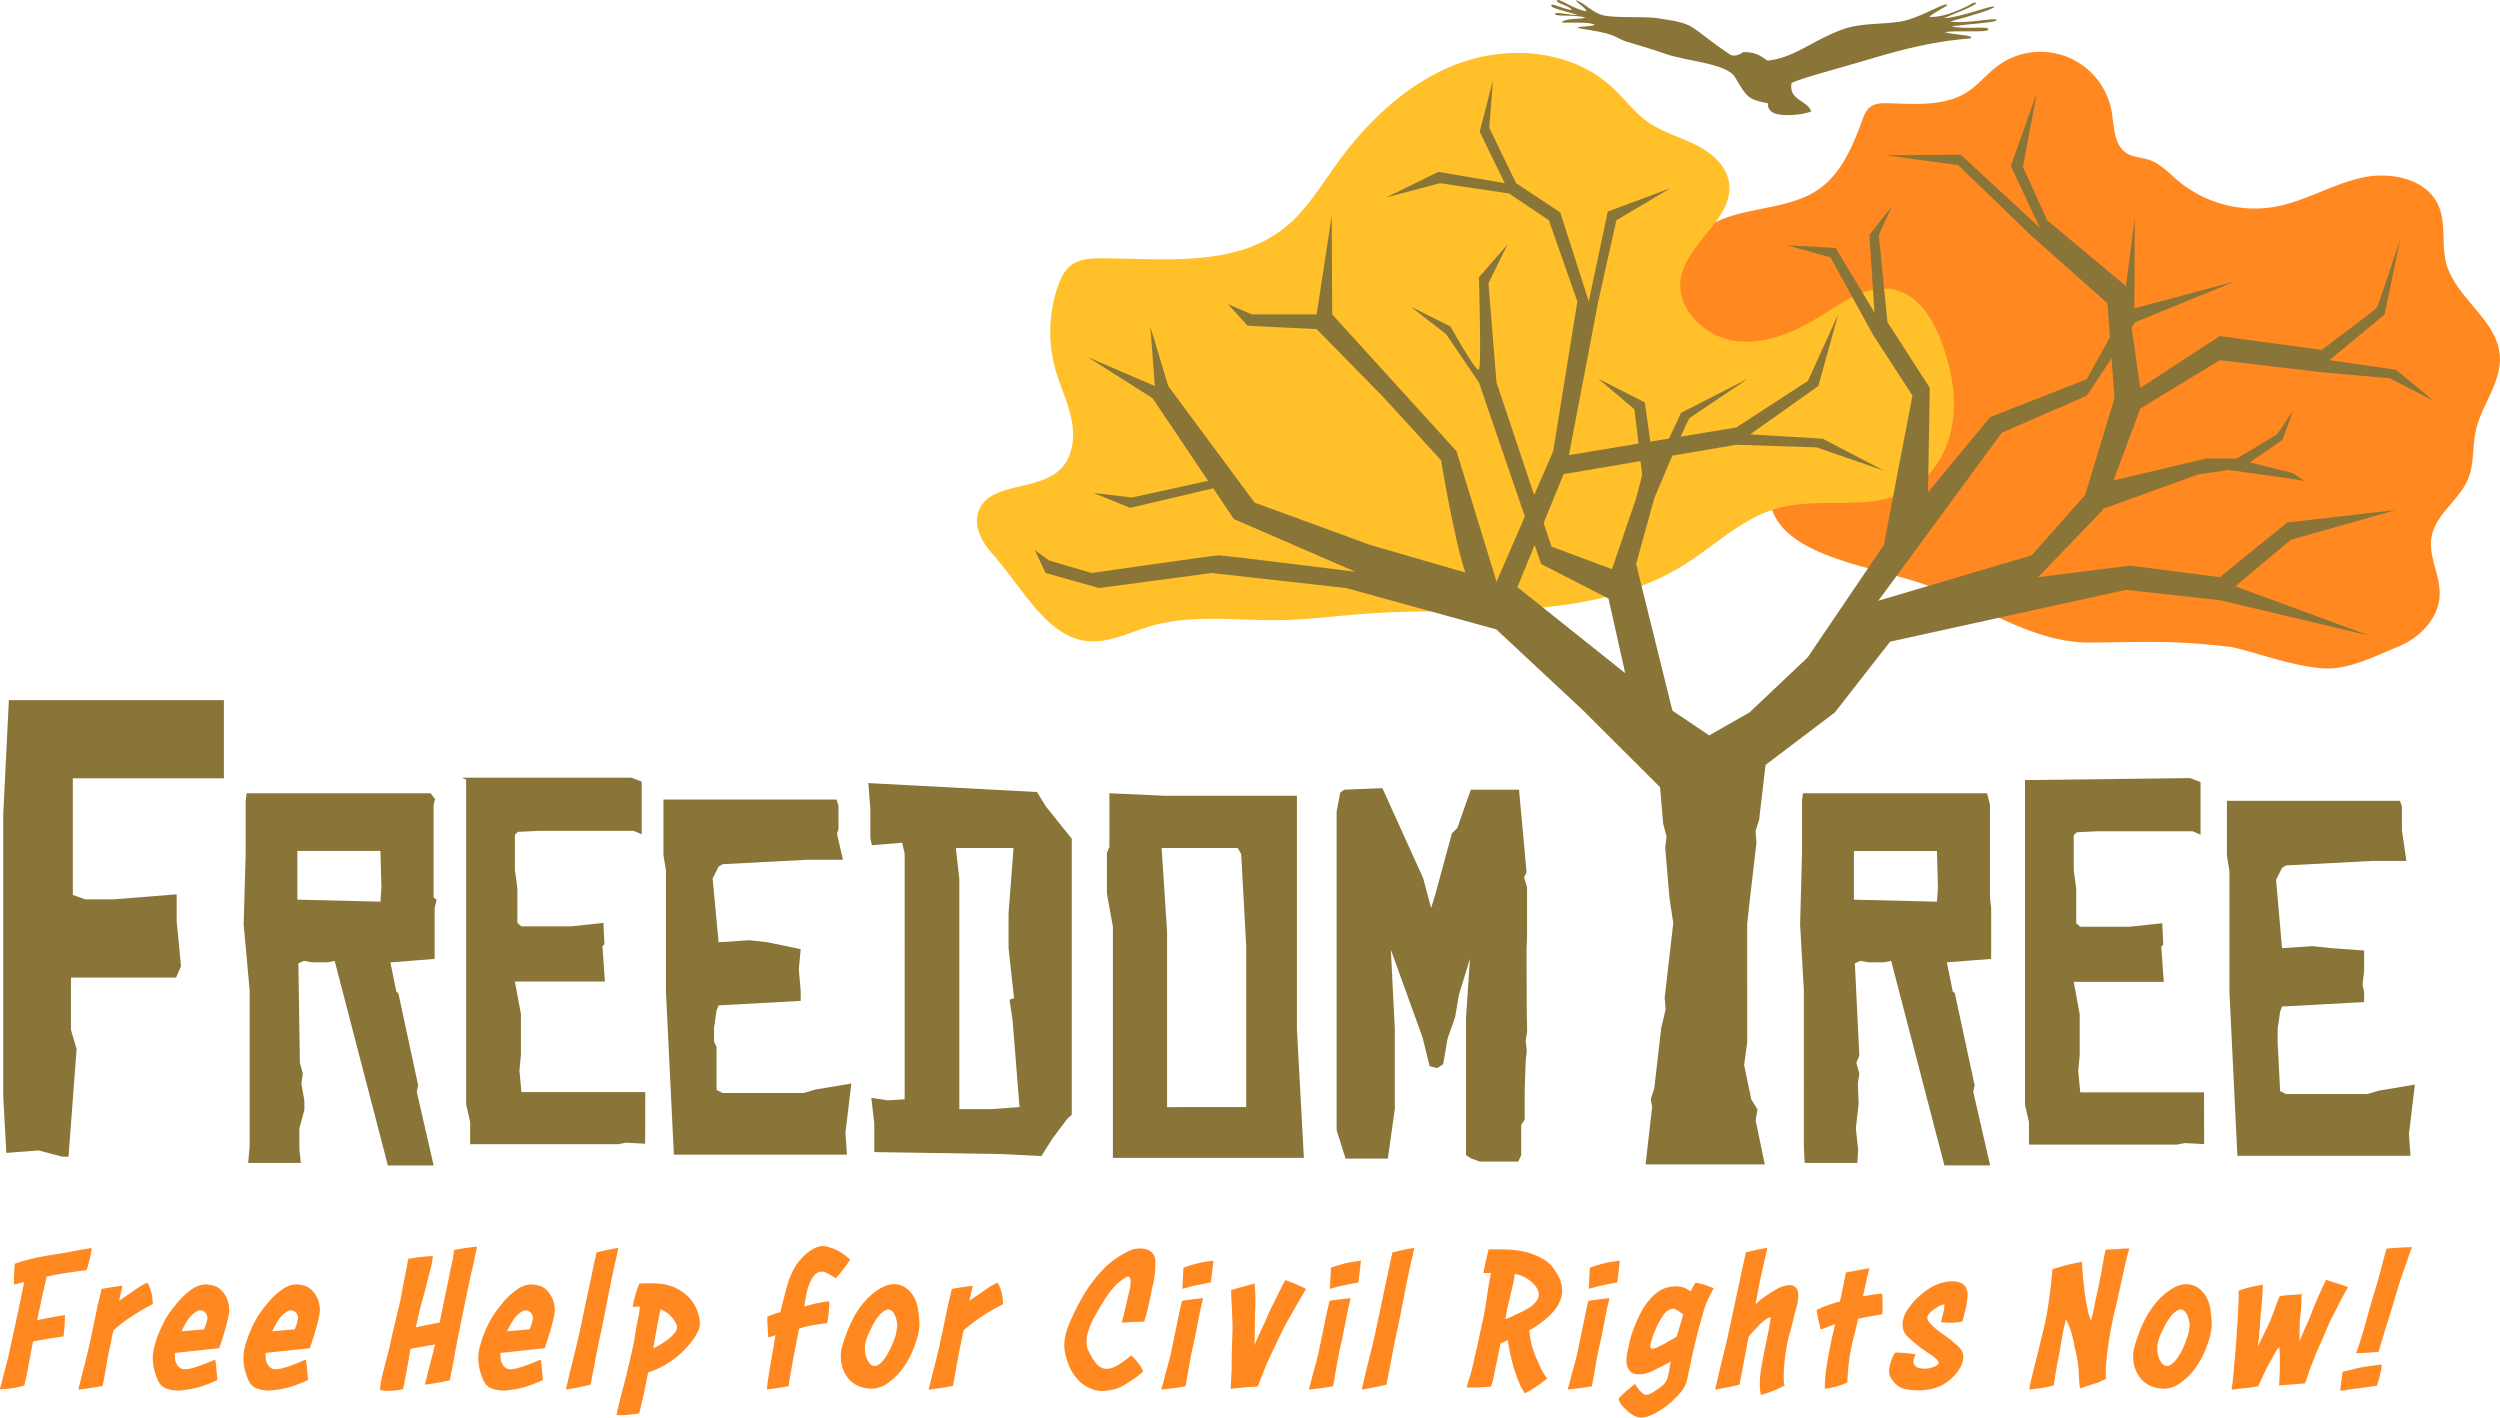 <svg xmlns="http://www.w3.org/2000/svg" viewBox="0 0 1328.96 753.58"><defs><style>.cls-1,.cls-3{fill:#ff8821;}.cls-2,.cls-5{fill:#8a7538;}.cls-2,.cls-3,.cls-4{fill-rule:evenodd;}.cls-4{fill:#ffc029;}</style></defs><title>FreedomTreeLogoTag</title><g id="Tag_Line" data-name="Tag Line"><path class="cls-1" d="M309.84,843c-.66,3.51-1.43,6.59-2.2,9.79-.22,1.31-.55,2.63-.77,4-.77,3.18-1.43,6.16-2,9.34,4.18-.88,9.79-2,14.74-2.75a81.8,81.8,0,0,1-.77,11.33s-9.13,1.33-16.17,2.75a11,11,0,0,0-.33,1.66c-1.54,7.25-2.53,14.41-4.29,21.67a47.08,47.08,0,0,1-13,2.08c.33-1.64,1-3.51,1.32-5.17,1.32-5.38,3-10.88,4.07-16.5,1.54-7,3.08-14.08,4.62-21.23.44-2.31,1-4.72,1.43-7s1-4.73,1.43-7.14c-1.87.43-3.63,1-5.39,1.31a99.62,99.62,0,0,1,.44-11c8.47-3.19,20.13-4.84,23.87-5.39,4.84-.77,9.57-1.87,14.41-2.63.88-.12,1.65-.23,2.53-.33a42.09,42.09,0,0,1-.77,4.83c-.44,2-1.1,4.51-1.87,6.83C324,840.54,317,841.19,309.84,843Z" transform="translate(-285.09 -164.32)"/><path class="cls-1" d="M353.51,865.17a69.26,69.26,0,0,0-8.14,6.38c-.55,2.2-1,4.52-1.43,6.83-1.76,7.58-2.75,15.17-4.29,22.66-4.62,1-10.23,1.65-12.87,2,.33-1.64.77-3.4,1.21-4.94,1.32-5.73,3-11.56,4.29-17.39,1.65-7.47,3.19-15,4.73-22.43.66-3,1.43-5.83,2.09-8.8,2.53-.45,6.82-1.22,11.11-1.66-.22.88-.44,1.88-.66,3-.44,1.66-.77,3.41-1.21,5.07,2-1.44,4.07-2.87,6.05-4.19,2.75-1.87,6.05-4.51,9.13-5.5a23.49,23.49,0,0,1,2.75,11.44A101.15,101.15,0,0,0,353.51,865.17Z" transform="translate(-285.09 -164.32)"/><path class="cls-1" d="M399.49,887c.44,2.08.77,7,1.21,10.88-2.09,1-4.51,2-6.6,2.75a44.29,44.29,0,0,1-10.78,2.53,20,20,0,0,1-3.52.34,19,19,0,0,1-6.16-1,8,8,0,0,1-4.84-5,27.76,27.76,0,0,1-2.42-9.56,21.06,21.06,0,0,1,.44-6.38c.33-1.44.77-3.08,1.43-5.18a67.14,67.14,0,0,1,5.94-12.76,93.88,93.88,0,0,1,5.72-7.47,37.62,37.62,0,0,1,6.16-5.73,14.67,14.67,0,0,1,7.59-3.3,15.49,15.49,0,0,1,5.06.66c5.72,1.66,9.35,9.35,7.92,15.84A134.66,134.66,0,0,1,401.58,881L378,883.54c.11,1.43.11,3.3.22,3.86.66,2.19,1.87,4.29,4.07,4.72C384.31,892.34,387.61,892.24,399.49,887Zm-17.82-15,11.88-1a25.69,25.69,0,0,0,1.76-5.61,4.06,4.06,0,0,0-3.41-4.51c-2-.43-5.39,2.75-6.82,4.84A41.55,41.55,0,0,0,381.67,872Z" transform="translate(-285.09 -164.32)"/><path class="cls-1" d="M447.67,887c.44,2.08.77,7,1.21,10.88-2.09,1-4.51,2-6.6,2.75a44.29,44.29,0,0,1-10.78,2.53,20,20,0,0,1-3.52.34,19,19,0,0,1-6.16-1,8,8,0,0,1-4.84-5,27.76,27.76,0,0,1-2.42-9.56,21.06,21.06,0,0,1,.44-6.38c.33-1.44.77-3.08,1.43-5.18a67.14,67.14,0,0,1,5.94-12.76,93.88,93.88,0,0,1,5.72-7.47,37.62,37.62,0,0,1,6.16-5.73,14.67,14.67,0,0,1,7.59-3.3,15.49,15.49,0,0,1,5.06.66c5.72,1.66,9.35,9.35,7.92,15.84A134.66,134.66,0,0,1,449.76,881l-23.54,2.53c.11,1.43.11,3.3.22,3.86.66,2.19,1.87,4.29,4.07,4.72C432.49,892.34,435.79,892.24,447.67,887Zm-17.82-15,11.88-1a25.69,25.69,0,0,0,1.76-5.61,4.06,4.06,0,0,0-3.41-4.51c-2-.43-5.39,2.75-6.82,4.84A41.55,41.55,0,0,0,429.85,872Z" transform="translate(-285.09 -164.32)"/><path class="cls-1" d="M510.92,900.38c.66-2.31,1-4,1.43-5.62,1.32-5.27,2.75-10.55,4-15.72-4,.66-9,1.54-13,2.3-.44,2.09-.77,4.19-1.1,6.16-.66,3.75-1.32,7.82-2.2,11.67-.22,1.32-.44,2.53-.66,3.62a40.45,40.45,0,0,1-7.81.88,15.29,15.29,0,0,1-4.51-.55,35.13,35.13,0,0,1,.77-5.38c.66-3.3,1.65-7,2.42-9.91,1.32-4.83,2.42-9.57,3.41-14.41,1.32-5.5,2.75-11.21,4-16.83.44-1.76.66-3.41,1-5.17.88-4.73,1.87-9.46,2.75-14.08.22-1.21.44-2.63.77-3.84A101,101,0,0,1,515.21,832c-.11,1.21-.33,2.52-.55,3.84-.44,2.2-1,4.18-1.54,6.16-1.21,5.06-2.53,10.12-4,15.29-1.21,4.18-2,8.47-3,12.66,3.08-.66,7.81-1.77,12.65-2.53,1.21-5.72,2.31-11.45,3.52-17,.66-3.08,1.32-6.16,1.87-9.24s1.43-6.05,1.87-9c.11-1.09.33-2.2.44-3.41,3.08-.55,8.36-1.43,12.21-1.76a39.48,39.48,0,0,1-.88,3.85c-.55,3.41-1.32,6.61-2.42,11.11-.33,1.87-.77,3.52-1.1,5.29-1.54,7.25-3,14.51-4.51,21.88-.22,1.21-.44,2.54-.77,3.75-1.76,8.46-3,16.83-4.84,25.19A134.46,134.46,0,0,1,510.92,900.38Z" transform="translate(-285.09 -164.32)"/><path class="cls-1" d="M572.52,887c.44,2.08.77,7,1.21,10.88-2.09,1-4.51,2-6.6,2.75a44.29,44.29,0,0,1-10.78,2.53,20,20,0,0,1-3.52.34,19,19,0,0,1-6.16-1,8,8,0,0,1-4.84-5,27.76,27.76,0,0,1-2.42-9.56,21.06,21.06,0,0,1,.44-6.38c.33-1.44.77-3.08,1.43-5.18a67.14,67.14,0,0,1,5.94-12.76,93.88,93.88,0,0,1,5.72-7.47,37.62,37.62,0,0,1,6.16-5.73,14.67,14.67,0,0,1,7.59-3.3,15.49,15.49,0,0,1,5.06.66c5.72,1.66,9.35,9.35,7.92,15.84A134.66,134.66,0,0,1,574.61,881l-23.54,2.53c.11,1.43.11,3.3.22,3.86.66,2.19,1.87,4.29,4.07,4.72C557.34,892.34,560.64,892.24,572.52,887ZM554.7,872l11.88-1a25.69,25.69,0,0,0,1.76-5.61,4.06,4.06,0,0,0-3.41-4.51c-2-.43-5.39,2.75-6.82,4.84A41.55,41.55,0,0,0,554.7,872Z" transform="translate(-285.09 -164.32)"/><path class="cls-1" d="M599,900.38c-4.62,1.2-10.45,2.2-13.09,2.63.44-2.3,1.1-4.72,1.54-6.71,1.76-7.92,4.07-15.84,5.72-23.76,2.09-10.23,4.4-20.46,6.49-30.69.88-3.85,1.65-7.92,2.53-11.77,2.75-.66,7-1.76,11.66-2.41-.33,1.31-.66,2.63-.88,4.06-.66,2.53-1.21,5.17-1.76,7.7-2.2,10-3.85,19.81-6,29.92C602.77,879.8,601.23,890,599,900.38Z" transform="translate(-285.09 -164.32)"/><path class="cls-1" d="M655.9,872.54c-4.95,9.35-15.51,18.16-26.18,21.24-1.32,5.6-1.87,10.12-3.19,14.84-.11.55-1.1,5-1.65,7a62.81,62.81,0,0,1-12,1c.66-4.62,4.07-16.95,4.73-19.37,0,0,2.2-9,4.07-17.59,1-4.74,1.43-9.14,2.42-13.65a40.08,40.08,0,0,0,1.1-7.14c-.11,0-2.2.1-3.85.1A66,66,0,0,1,625,846.58c1.54,0,3.52-.11,5.28-.11s3.3.11,3.85.11a29.46,29.46,0,0,1,9.35,2c6.27,3,10.67,7.15,12.76,14.08C657.22,866,657.77,869,655.9,872.54Zm-11.11-3.74c-.66-2.3-3.08-5-4.73-6.38a22.09,22.09,0,0,0-3.85-2.09c-.44,1.76-.66,3.63-1.1,5.39-.77,3.74-2.75,15.29-2.75,15.29C634.89,880.13,646.66,873.42,644.79,868.8Z" transform="translate(-285.09 -164.32)"/><path class="cls-1" d="M708.14,879.37c-1.1,5.93-3,15.72-3.85,21.78a106.1,106.1,0,0,1-11.55,1.76c.66-6.94,2.53-16.73,3.63-23.21.22-1.77.66-3.74,1-5.62-1.54.55-2.75.88-3.85,1.21-.33-4.07-.55-8.46-.55-11a33.3,33.3,0,0,1,7-2.41c.44-2.21,1-4.41,1.54-6.38,1.65-6.38,2.75-11.88,6.16-17.61,2.86-4.95,10.23-12.1,15.95-11.1A25.41,25.41,0,0,1,737,834a79.9,79.9,0,0,1-7.59,9.79c-2.42-1.21-5.06-3.52-7.59-3.52a5,5,0,0,0-4,2.2c-3.63,4.62-4.4,11.33-5.17,16.28,3.08-.77,6.16-1.54,9.46-2.2a22.68,22.68,0,0,1,3.85-.43,69.72,69.72,0,0,1-1.1,11.55c-3.74.43-11.55,1.54-15,3C709.35,873.32,708.8,876,708.14,879.37Z" transform="translate(-285.09 -164.32)"/><path class="cls-1" d="M773,874.3a71,71,0,0,1-3.74,10.34,55.56,55.56,0,0,1-5.06,8.15,38.47,38.47,0,0,1-7.48,7,15.17,15.17,0,0,1-8.47,2.75,18.49,18.49,0,0,1-3.63-.45c-9.9-1.87-14.74-12.64-11.66-22.76,2.2-6.94,4.84-14,9.46-20.25,3.63-5.06,10.34-11.21,16.39-12,5.17-.66,8.8,2,11.33,5.39a19.58,19.58,0,0,1,3.08,8.81C773.81,865.83,774.36,868.7,773,874.3Zm-11.66-.66c.22-1.21.44-2.42.66-3.73.44-3-1.65-11.56-6.38-9-3.85,2.09-6.49,7.49-8.14,11a24.2,24.2,0,0,0-2.31,6.28,15.41,15.41,0,0,0-.11,5.5c.33,2.52,2.53,7.92,6,6.59s6.16-6.59,7.59-9.57A59.68,59.68,0,0,0,761.38,873.64Z" transform="translate(-285.09 -164.32)"/><path class="cls-1" d="M805.49,865.17a69.26,69.26,0,0,0-8.14,6.38c-.55,2.2-1,4.52-1.43,6.83-1.76,7.58-2.75,15.17-4.29,22.66-4.62,1-10.23,1.65-12.87,2,.33-1.64.77-3.4,1.21-4.94,1.32-5.73,3-11.56,4.29-17.39,1.65-7.47,3.19-15,4.73-22.43.66-3,1.43-5.83,2.09-8.8,2.53-.45,6.82-1.22,11.11-1.66-.22.88-.44,1.88-.66,3-.44,1.66-.77,3.41-1.21,5.07,2-1.44,4.08-2.87,6.06-4.19,2.74-1.87,6-4.51,9.12-5.5a23.49,23.49,0,0,1,2.75,11.44A101.87,101.87,0,0,0,805.49,865.17Z" transform="translate(-285.09 -164.32)"/><path class="cls-1" d="M892.83,893.22c-1.65,2.1-8.36,6.39-10.89,7.82-3.3,1.87-6.27,2.2-9.57,2.63-4.51.56-9.9-1.75-13.2-4.84-4-3.84-6.27-8.36-7.7-14.51a20.59,20.59,0,0,1,0-10,38.47,38.47,0,0,1,2.42-7.37,138.15,138.15,0,0,1,8-15.51,80.23,80.23,0,0,1,9.9-12.65,46.28,46.28,0,0,1,14.63-10,13.64,13.64,0,0,1,7.81-.44c2,.66,4.84,2,5,6.06A48.57,48.57,0,0,1,897.56,849c-.22,1-.55,2.75-1,5.06-.77,3.52-1.76,8.15-3.19,12.77-3.85.21-9.35.33-12,.66,1.43-5.28,2.75-11.45,3.85-16,.77-2.42,2.2-10.67-1.87-8a27.57,27.57,0,0,0-6.71,5.72c-3.74,4.4-7.26,10.57-10.12,15.84a38.08,38.08,0,0,0-3.41,8.58c-.55,2.43-.66,6.39.33,8.25,1.87,3.74,4,8,7.37,9.57,3,1.21,6.16.12,9.35-2a47.07,47.07,0,0,0,6.27-4.62A28.08,28.08,0,0,1,892.83,893.22Z" transform="translate(-285.09 -164.32)"/><path class="cls-1" d="M915.27,901.25c-4.51.88-10.12,1.44-12.87,1.76.33-1.43.88-3,1.21-4.39,1.21-5.07,2.86-10.24,4-15.29,1.32-6.61,2.75-13.21,4.07-19.8.55-2.53,1.1-5.07,1.76-7.7,2.64-.45,6.82-1,11.22-1.44-.22.78-.44,1.65-.66,2.65-.33,1.42-.66,2.75-.88,4.06-1.43,6.82-2.53,13.43-4.18,20.24C917.47,888.05,916.59,894.66,915.27,901.25Zm14.85-66.77c-.22,0-5,.66-7.59,1.21a81.63,81.63,0,0,0-8.36,2.53l-.55,11.23,4-1.11c1.21-.43,11.11-2.3,11.11-2.3C929,844.6,930.12,834.48,930.12,834.48Z" transform="translate(-285.09 -164.32)"/><path class="cls-1" d="M979.4,849.55c-2,3-6.6,11.22-8.25,14.2-3.63,5.93-6.38,12.32-9.35,18.37-1.76,3.63-3.3,7.14-4.84,10.78l-3.19,8.35c-1.76.33-6.16.45-7.92.67-2.09.33-4.51.21-6.49.77,0-3.41.33-6.94.44-10.45,0-6.61.22-13.32.44-19.91.11-3.75-.11-7.16-.22-10.79,0-2.53-.55-7.48-.44-11.44,1-.43,12.43-3.41,12.43-3.52a95,95,0,0,1,.22,15.73c-.11,4.52,0,12.77-.33,17.27,1.54-4.29,5.39-11.54,6.93-15.62,1.21-2.86,2.64-5.5,4-8.25.55-1.21,4.4-9,5.5-10.88A77.08,77.08,0,0,1,979.4,849.55Z" transform="translate(-285.09 -164.32)"/><path class="cls-1" d="M993.7,901.25c-4.51.88-10.12,1.44-12.87,1.76.33-1.43.88-3,1.21-4.39,1.21-5.07,2.86-10.24,4-15.29,1.32-6.61,2.75-13.21,4.07-19.8.55-2.53,1.1-5.07,1.76-7.7,2.64-.45,6.82-1,11.22-1.44-.22.78-.44,1.65-.66,2.65-.33,1.42-.66,2.75-.88,4.06-1.43,6.82-2.53,13.43-4.18,20.24C995.9,888.05,995,894.66,993.7,901.25Zm14.85-66.77c-.22,0-4.95.66-7.59,1.21a81.63,81.63,0,0,0-8.36,2.53l-.55,11.23,4-1.11c1.21-.43,11.11-2.3,11.11-2.3C1007.45,844.6,1008.55,834.48,1008.55,834.48Z" transform="translate(-285.09 -164.32)"/><path class="cls-1" d="M1022.08,900.38c-4.62,1.2-10.45,2.2-13.09,2.63.44-2.3,1.1-4.72,1.54-6.71,1.76-7.92,4.07-15.84,5.72-23.76,2.09-10.23,4.4-20.46,6.49-30.69.88-3.85,1.65-7.92,2.53-11.77,2.75-.66,7-1.76,11.66-2.41-.33,1.31-.66,2.63-.88,4.06-.66,2.53-1.21,5.17-1.76,7.7-2.2,10-3.85,19.81-6,29.92C1025.82,879.8,1024.28,890,1022.08,900.38Z" transform="translate(-285.09 -164.32)"/><path class="cls-1" d="M1107.55,897.08a66.94,66.94,0,0,1-11.88,7.92c-.66-1-1.32-2.21-2-3.3a80.94,80.94,0,0,1-5.17-15.29,84.56,84.56,0,0,1-1.87-9.69c-.55.23-3.19,1.44-3.85,1.66-.88,4.29-1.76,8.58-2.64,12.75-.22,1.21-.55,2.75-.88,4.41a44.3,44.3,0,0,1-1.54,5.83,91.28,91.28,0,0,1-9.57.55,27.49,27.49,0,0,1-3.41-.12c1.21-4.29,2.64-8.35,3.63-13.09.66-3.18,1-4.72,1.65-7.25,1.21-5.39,2.31-10.79,3.52-16.17,1.43-7,2.2-14.08,3.52-21.12a30.34,30.34,0,0,0,.55-3.09c-1.21,0-2.53-.11-4,0,1.1-5.94,2.86-12.65,2.86-12.65,1.1.11,2.2,0,4.51,0,1.32,0,3,0,5.17.11a50.67,50.67,0,0,1,11,1.54c7.15,2.31,11.66,5,14.19,9.13a25.39,25.39,0,0,1,3,5.29,17.27,17.27,0,0,1,1.1,7.8c-1,5.07-3.74,8.58-6.71,11.45-2.75,2.53-7.15,6-10.67,7.7a46.14,46.14,0,0,0,3.41,14.18C1103.26,889.49,1104.8,893.78,1107.55,897.08Zm-17.27-55.56a40.67,40.67,0,0,1-.88,5.28c-.44,2.09-1,4.41-1.54,6.61-1,4.06-1.87,8-2.53,12.09a30.39,30.39,0,0,0,5.83-2.53c4-1.76,10.56-4.72,11.77-9.24,1.1-4.18-3.63-8.35-6.6-10A16.13,16.13,0,0,0,1090.28,841.52Z" transform="translate(-285.09 -164.32)"/><path class="cls-1" d="M1131.31,901.25c-4.51.88-10.12,1.44-12.87,1.76.33-1.43.88-3,1.21-4.39,1.21-5.07,2.86-10.24,4-15.29,1.32-6.61,2.75-13.21,4.07-19.8.55-2.53,1.1-5.07,1.76-7.7,2.64-.45,6.82-1,11.22-1.44-.22.78-.44,1.65-.66,2.65-.33,1.42-.66,2.75-.88,4.06-1.43,6.82-2.53,13.43-4.18,20.24C1133.51,888.05,1132.63,894.66,1131.31,901.25Zm14.85-66.77c-.22,0-5,.66-7.59,1.21a81.63,81.63,0,0,0-8.36,2.53l-.55,11.23,4-1.11c1.21-.43,11.11-2.3,11.11-2.3C1145.06,844.6,1146.16,834.48,1146.16,834.48Z" transform="translate(-285.09 -164.32)"/><path class="cls-1" d="M1196.1,849.22a63.2,63.2,0,0,0-4,7.92c-1.1,3-1.76,5.4-3.08,10.24-2,6.92-2.86,11.11-4.18,16.61-.44,2-.77,4-1.32,6.26-.56,2.65-1,4.84-1.54,7.37a15.84,15.84,0,0,1-4.29,7.71c-4.07,5-12.21,11-18,12.32-5.17,1.31-9.24-2.86-12.21-5.94a9.52,9.52,0,0,1-2-4,93.11,93.11,0,0,1,8.79-7.71c.33.45.55,1,.88,1.44a13.49,13.49,0,0,0,3.86,4c1.64,1.21,4.62-.89,6.49-2.1,4.51-3.08,5.83-4.39,6.71-9.46.33-1.87.66-3.84,1-5.71-3.07,1.65-6.15,3.19-9.46,4.83a17.28,17.28,0,0,1-7.47,1.88c-2,0-3.74-.44-4.84-1.88-2.75-3.18-1.65-8.36-.66-12.54a52.85,52.85,0,0,1,3.63-12c1.87-4.51,3.41-8,6.71-12.21,3.51-4.29,6.92-7.14,12.21-7.92a16.24,16.24,0,0,1,6.92.45,22.06,22.06,0,0,1,3.64,2,29.19,29.19,0,0,1,2.42-4.51C1188.83,846.37,1193.57,848,1196.1,849.22Zm-24.42,28.39c1.76-1,3.4-2,4.73-2.76,1.09-3.85,2.42-7.92,3.41-11.88-2-1.31-4.29-3.41-6.16-2.85-2.64.76-4,2.52-5.17,4.62a31.19,31.19,0,0,0-3.53,6.81,31.87,31.87,0,0,0-2.3,6.83c-.66,2.74-.22,3.51,2.86,2.41A56.38,56.38,0,0,0,1171.68,877.61Z" transform="translate(-285.09 -164.32)"/><path class="cls-1" d="M1221.17,905.88c-.11-.67-.22-1.1-.33-1.65-.66-5.06.11-11.77,1.32-17.27,1.32-7.49,3.41-15.29,4.18-22.45-1.87.23-5.17,3.2-6.27,4.41-1.87,2.08-4.18,4.07-5.5,6.26-1.65,8.36-3.08,16.83-4.84,25.2-4.62,1.2-10.23,2.2-12.87,2.63.44-2.3,1-4.72,1.54-6.71,1.76-7.92,4-15.84,5.61-23.76l6.6-30.69c.77-3.85,1.76-7.92,2.53-11.77a113.76,113.76,0,0,1,11.44-2.41c-.33,1.31-.55,2.63-.88,4.06-.66,2.65-1.21,5.5-1.87,8.15-1.32,5.93-2.42,11.87-3.52,17.82a24.9,24.9,0,0,1,3.08-2.75,70.18,70.18,0,0,1,9-5.83,14.3,14.3,0,0,1,6.71-1.66,4.48,4.48,0,0,1,3.85,4.18,21.16,21.16,0,0,1-.44,5.83c-.55,2.53-1.43,5.07-2,7.7-1,5.07-3,10.34-3.74,15.51a90,90,0,0,0-1.43,13c0,3-.22,5.16.44,7.15A64.26,64.26,0,0,1,1221.17,905.88Z" transform="translate(-285.09 -164.32)"/><path class="cls-1" d="M1255.16,902.58c-.11-8.37,1.76-17.38,3.52-25.86.22-1,.44-2.09.77-3.4.11-.56.55-2.43,1.1-5.07-2.86,1-5.17,2-7.59,2.87a95.11,95.11,0,0,1-2.2-10.45,66.12,66.12,0,0,1,12.43-4.51c1.32-6.06,3.19-15.41,3.19-15.41s7.7-1.42,12.43-2.31c-.33,1.32-2.09,9-3.41,15,1.87-.33,3.63-.66,5.39-.89a45.87,45.87,0,0,1,4.84-.55,87.36,87.36,0,0,1,.11,10.9c-4.4.88-8.58,1.54-12.87,2.42-1,4.29-1.21,5.05-1.43,6.26-.55,2.09-1.1,4.19-1.65,6.49a105.68,105.68,0,0,0-2.64,21C1264.84,900.59,1259.89,901.92,1255.16,902.58Z" transform="translate(-285.09 -164.32)"/><path class="cls-1" d="M1328.53,887.72c-1.32,5.61-7.15,11.45-12.87,13.76a28.69,28.69,0,0,1-8.69,1.86c-3.19.23-8.91-.1-11.11-1.21a13.07,13.07,0,0,1-6.27-6.81,9.93,9.93,0,0,1,.11-5.07,18.15,18.15,0,0,1,2.86-6.92,57.83,57.83,0,0,1,10.89,1c-1.1,2.42-2,4.06-.33,6,.55.88,2.53,1.54,5,1.54a12.05,12.05,0,0,0,7-2.09c2.2-1.87-3.41-5.18-6.38-7.15a68.65,68.65,0,0,1-9.24-7.49c-3-2.52-3.41-6.15-2.75-9.23a16.11,16.11,0,0,1,1.54-4.07c4.4-7.49,14.3-16.4,24.53-16.4,3.41,0,7,1.1,7.92,4.85,1.1,4.17-1.21,11.33-2.42,16.5a25,25,0,0,1-6.16.66c-2.31,0-4.18-.23-5.28-.23.66-3.08,1.76-6.26,1.87-9.46-2.09,0-7.92,3.41-9,6.28-1,2.52,3.85,6.26,6.93,8.68,1.87,1.21,3.63,2.53,5.39,3.86C1325.67,879.92,1329.74,881.79,1328.53,887.72Z" transform="translate(-285.09 -164.32)"/><path class="cls-1" d="M1404.54,897.41a32.11,32.11,0,0,0-3.63,1.64c-1.43.56-2.2.66-3.74,1.21-2.2.78-4.07,1.32-6.38,2.1-.77-4.85-.33-7.48-1.1-13.1a60.58,60.58,0,0,0-1.54-7.92c-.44-2.09-.88-4.62-1.43-6.71a40,40,0,0,0-3.41-9l-1,4.29c-1.21,5.17-1.76,10.34-2.86,15.62-1,4.62-1.76,9.35-2.64,15.29-1.54.33-3.19.76-5,1.1-2.64.44-5.28.77-7.92,1.09a27.92,27.92,0,0,1,.88-4.94c.22-1.21,4.4-17.49,4.73-19.25,1-4.29,2.09-8.58,3-12.65.33-1.33.44-2.64.77-4,.77-5,1.54-10,2.09-15,.22-1.87.33-3.63.55-5.5,0-.56.11-1.54.22-2.54,1.76-.77,3.74-1.21,5.39-1.75,3.3-1,7.15-1.66,10.34-2.32a123.29,123.29,0,0,0,1.1,13.32c.22,3,.77,5.93,1.21,8.79.44,1.87.66,3.42,1.32,6.17a21.75,21.75,0,0,1,1.1,3.18c.77-2.85,1.21-4.84,1.65-6.93s.88-4.5,1.65-7.92,1.32-6.71,2.09-10.12c.33-1.42,1.76-10.88,2.53-13,2,0,4-.11,6.16-.22A55.59,55.59,0,0,1,1417,828c-1.65,5.5-2.75,11-4,16.6s-2.31,11.33-4,17.49c-.22,1.21-.55,2.42-.77,3.63-.55,2.86-1.21,5.83-1.65,8.58C1405.42,881.89,1404.21,889.71,1404.54,897.41Z" transform="translate(-285.09 -164.32)"/><path class="cls-1" d="M1460,874.3a71,71,0,0,1-3.74,10.34,55.56,55.56,0,0,1-5.06,8.15,38.47,38.47,0,0,1-7.48,7,15.17,15.17,0,0,1-8.47,2.75,18.49,18.49,0,0,1-3.63-.45c-9.9-1.87-14.74-12.64-11.66-22.76,2.2-6.94,4.84-14,9.46-20.25,3.63-5.06,10.34-11.21,16.39-12,5.17-.66,8.8,2,11.33,5.39a19.58,19.58,0,0,1,3.08,8.81C1460.75,865.83,1461.3,868.7,1460,874.3Zm-11.66-.66c.22-1.21.44-2.42.66-3.73.44-3-1.65-11.56-6.38-9-3.85,2.09-6.49,7.49-8.14,11a24.2,24.2,0,0,0-2.31,6.28,15.41,15.41,0,0,0-.11,5.5c.33,2.52,2.53,7.92,6,6.59s6.16-6.59,7.59-9.57A59.68,59.68,0,0,0,1448.32,873.64Z" transform="translate(-285.09 -164.32)"/><path class="cls-1" d="M1533.24,848.56c-.77,1.44-1.76,3.19-2.09,3.74-.44,1-1.1,2-1.65,3.08-1.21,2.32-1.54,3.08-2.64,5.29-2.86,5-4.51,9.12-7,15.07-2.09,4.51-4.18,9.34-5.83,13.85a47.19,47.19,0,0,0-1.87,5.07c-.55,1.54-1,3.18-1.76,5.05l-13.75,1.11c0-.56.11-1.32.11-1.87a23.1,23.1,0,0,1,.11-2.87,61,61,0,0,0,.11-6.37c0-3.3.11-4.08-.11-7.49a13.25,13.25,0,0,1-.11-2.09,32.82,32.82,0,0,0-3.19,5c-1.1,2.09-1,1.88-2.64,4.74-2.09,3.73-3.52,7.59-5.5,11.43-2.42.33-5.17.88-7.37,1s-4.51.54-6.71.76c.55-3.4.88-6.93,1.21-10.34.11-1.75.22-3.51.44-5.17.44-4.83.77-8.68,1.1-14.41.11-2.75.55-7,.77-12.87.22-3.3.33-6.71.22-9.79a55.33,55.33,0,0,1,6.93-2.09c2-.43,4.07-.76,6-1.21,0,2-.22,3.53-.22,5.07-.11,2.19-.33,4.28-.55,6.71-.44,3.63-.66,7.47-.88,11.1-.22,1.87-.33,3.63-.44,5.4a43.91,43.91,0,0,0-.55,4.62c1.65-3.64,4-8,5.72-11.89,2-4.06,4-10.89,5.83-14.85,2.86-.54,8.36-.77,11.77-1.09a44.09,44.09,0,0,0-.22,5.38c-.11,3.09-.77,7-.88,10.13,0,2.41-.22,7-.11,9.67.77-2,2-4.84,2.86-7,1.21-2.53,2-4.17,3-6.81,2.42-6.39,5.17-12.55,8.25-18.93,1.1.33,2.42.78,3.41,1.11a29.8,29.8,0,0,1,3.19,1A46.88,46.88,0,0,1,1533.24,848.56Z" transform="translate(-285.09 -164.32)"/><path class="cls-1" d="M1551.17,889.71a20.31,20.31,0,0,1-.66,4.4,63.29,63.29,0,0,1-1.87,6.81c-1.1.23-7.37,1.11-8.47,1.21-2.42.33-4.84.56-7.37,1a33.27,33.27,0,0,1-3.63.55c.22-3.51,1-7.8,1.21-10.22,4.4-.78,8.58-2.32,13.09-2.75C1544.24,890.58,1550.4,889.71,1551.17,889.71Zm14.19-57.21c-2,5.94-4.29,11.88-6,18-2.31,7.81-4.84,15.74-7.15,23.33-.88,3.08-1.87,6.16-2.75,9.13-2.86.21-7.15.66-11.88.66,3.85-10.57,6.27-21.12,9.57-31.91,2.53-7.81,4.29-15.73,6.6-23.65,4.73-.43,10.67-.77,13.42-.77C1566.68,829.09,1565.91,830.85,1565.36,832.5Z" transform="translate(-285.09 -164.32)"/></g><g id="Bird"><path class="cls-2" d="M1321.82,175.73c7.9,1.48,23.67-2.23,24.67-.87s-14.77,2.23-23.9,3.39c5.78,2,19.72-.38,19.53,1.65s-15.9.35-23.24,1.48c4.15,1.5,15.39,1.51,14,3.15-.73.87-15.43-.31-51.33,10.46-20.9,6.27-39.08,10.85-44.12,13.44-1.61,9.37,8.36,9,10.52,15.15-6.46,2.42-17.16,2.5-20.26.67s-2.83-4-2.65-4.94c-10.55-2.3-11-2.63-17.62-13.9-4.52-7.71-27.06-8.55-37.66-12.7-2.09-.82-15.51-5-17.69-5.55-6.77-1.77-6.77-3.51-13.65-5.22-7.09-1.77-13.12-2.14-14.54-2.88s7.17-.48,9-1.53c-2.72-1.79-13.3-.89-17.8-1.24,2.54-2.54,9-1.54,12.8-2.54-4.94-1.88-15.74-.38-16.15-1.94s6.56.39,12.12.53c-6.11-2.09-14.19-3.44-14.19-5.13s7,2.26,11.11,2.41c-1.74-2.47-8.87-3.64-7.93-5.1s9.27,5.17,15.74,5.76c-1.35-2.49-4.34-3.59-5.89-5.91,5.26,1.68,8.54,6.73,15,8.16,6.73,1.48,21.64.41,28.1,1.4,22,3.34,14.76,2.86,38.89,19.37,1.85,1.27,5.13.26,7.06-1.29,6.07-.14,9.15,1.81,12.9,4.53,14.39-1.48,23.36-10.47,39.65-16.5,9.71-3.59,20.69-2.7,30.44-4.14s21.67-9.1,24.87-9.2-6.39,3.88-8.91,6.62c6.5.34,14-2.76,20.15-5.68,1.63-.77,3.65-2.74,5-1.54-5.19,3.34-11.6,5.24-17.38,7.88,8.83-.32,25.2-7,26.58-6.12S1332.87,172.78,1321.82,175.73Z" transform="translate(-285.09 -164.32)"/></g><g id="New_Leaves" data-name="New Leaves"><path class="cls-3" d="M1469.68,508.06c9.09,1,35.91,11.56,52.85,11.62,12.55,0,25.77-6.89,37.4-11.6s21.81-15.33,22.07-27.88c.21-10.35-6.16-20.36-4.33-30.55,2.17-12.08,14.82-19.47,19.45-30.83,3.23-7.92,2.21-16.89,4-25.25,3-13.91,13.92-26.14,12.81-40.33-1.5-19.09-23.52-30.47-28.44-49-2.66-10,0-21.15-4.15-30.63-6.41-14.59-26-18.3-41.47-14.67s-29.55,12.37-45.21,15.25a63.44,63.44,0,0,1-51.53-13.61c-5-4.17-9.51-9.26-15.67-11.3-3.91-1.29-8.3-1.28-11.79-3.46-7-4.36-6.64-14.34-8.12-22.44a38.38,38.38,0,0,0-60.73-23.88c-5.61,4.2-10,9.89-15.91,13.7-12.17,7.89-27.86,6.33-42.35,6-3.21-.07-6.68,0-9.23,1.95-2.27,1.72-3.35,4.53-4.34,7.2-5,13.65-11,28-22.87,36.4-19.09,13.52-48.28,8-64.76,24.63-8.61,8.67-11.55,22.07-8.93,34s10.29,22.39,19.91,29.92c8.37,6.55,18.55,11.42,24.21,20.42,9.72,15.44,2.24,35.5,3.08,53.73,1.46,31.41,49.77,36.79,79.65,46.59s59,32.06,90.48,31.83C1427.42,505.67,1438.25,504.58,1469.68,508.06Z" transform="translate(-285.09 -164.32)"/><path class="cls-4" d="M812.78,458.91c-5.53-6.2-10.25-14.62-7.61-22.49,5.35-15.95,30.92-10.8,43.22-22.27,7-6.48,8.17-17.2,6.36-26.52s-6.12-18-8.67-27.11a74.33,74.33,0,0,1,1.38-44c1.43-4.11,3.35-8.26,6.77-11,4.6-3.63,10.92-3.92,16.77-3.89,33.42.19,70.58,4.7,96.77-16.06,11.42-9.06,19.09-21.88,27.61-33.71,16.82-23.34,38.61-44.2,65.66-54s59.9-6.68,81,12.82c6.54,6,11.85,13.42,19.12,18.54,7.54,5.31,16.66,7.81,24.94,11.88s16.32,10.61,18,19.68c3.59,19.41-22.41,32.2-25.51,51.69-2.59,16.28,13,31.12,29.38,33.14s32.4-5.4,46.35-14.18c11.76-7.4,24.83-16.33,38.33-13,12.61,3.12,20.21,15.9,24.68,28.1,5,13.55,7.85,28.19,5.71,42.46s-9.85,28.14-22.3,35.44c-20.84,12.23-47.84,3.58-71.09,10.19-18.62,5.29-33,19.76-49.39,30-24.57,15.34-53.94,21.19-82.83,23.25s-58,.61-86.85,2.73c-14.62,1.07-29.19,3.06-43.85,3.35-23.55.47-47.7-3.38-70.28,3.3-11.3,3.34-22.46,9.32-34.14,7.79-14-1.85-24.19-13.83-32.92-25C829.44,480.14,818.31,465.1,812.78,458.91Z" transform="translate(-285.09 -164.32)"/></g><g id="Freedom_Tree" data-name="Freedom Tree"><path class="cls-5" d="M404.11,578.08H323.8v62l6.61,2.31h15.2L379,639.72v14.17L381.31,678l-2.65,6H322.81v27.76l3,10.24-4.3,57.18h-3.31l-12.55-3.31-17.19,1.32-1.65-30.07v-150l3-60.61H404.11Z" transform="translate(-285.09 -164.32)"/><path class="cls-5" d="M517.19,642.57l-1.05,4.5v27l-23.53,1.85,3.17,15.56,1.06.8,10.57,49.17-.79,3.18,9,39.25H491.28L463,675.09l-3.7.79h-8.46l-4.23-.79-2.91,1.32.8,52.84,1.58,5.82-.79,5.29,1.59,9v5l-2.65,9.78v11.23l.8,7.14H417l.79-8.46V690.65l-3.17-34.86,1.06-37.52V590l.53-4H514l2.38,3.17-.79,2.91v49.42Zm-29.34-6.34-.53-19.55H443.17v25.89l44.15,1.06Z" transform="translate(-285.09 -164.32)"/><path class="cls-5" d="M1343.56,647.07v27L1320,675.88l3.17,15.56,1.06.8,10.58,49.17-.8,3.18,9,39.25h-24.32l-28.29-108.75-3.7.79h-8.46l-4.23-.79-2.91,1.32,2.38,49.14-1.59,3.7,1.59,5.82-.8,5.29.44,10.57-1.49,13.22,1.22,11.23-.43,7.14h-28l-.43-8.46V690.65L1242,655.79l1-37.52V590l.53-4h97.83l1.58,6.08v49.42Zm-28.29-10.84-.53-19.55h-44.15v25.89l44.15,1.06Z" transform="translate(-285.09 -164.32)"/><path class="cls-5" d="M628.07,772.29l-10.32-.53-4,.79H535V760.66l-2.11-9.26V578.76l-2.38-1.06h90.15l5.56,2.12v28L622,606H571.22l-10.84.53-1.58,1.58v18.51l1.32,10V654.9l2.11,1.85h26.44l17.19-1.85.53,11.37-1.06,1.06,1.32,18.77H558.8L562,703.28V725l-.79,8.46,1.05,11.37h65.84Z" transform="translate(-285.09 -164.32)"/><path class="cls-5" d="M734.51,766.48l.8,11.63h-92l-4.23-87V626.88l-1.32-8.2V589.34h92l1.06,3.17v12.43l-.79,2.64,3.17,13.75H714.68l-45.47,2.38L667.09,625l-3.17,6.34,3.17,33.85,16.4-1.06,9.51,1.06,17.72,3.7-1,10.84,1,11.1v5.55l-43.63,2.38L666,701.44l-1.32,9.25v7.4l1.32,2.65v23l3.17,1.59H712.3l6.35-1.86,19-3.17Z" transform="translate(-285.09 -164.32)"/><path class="cls-5" d="M854.81,756.92l-2.12,1.85-8.19,10.84-5.82,9.25-21.15-1.05-67.68-1.06V761.41l-1.59-13.48,1.85.26,6.88,1.06,9-.53V618.12l-1.32-5.82-16.12,1.32-.8-3.7V594.59l-1.06-14,89.63,4.76,4.76,7.67,13.75,17.18Zm-27.76-4.08-3.7-46.27-1.59-10.84,2.38-.79-2.91-26.44V649.73l2.65-34.64H793.21l1.85,16.66V753.9H812Z" transform="translate(-285.09 -164.32)"/><path class="cls-5" d="M978.21,779.81H876.68V656.87l-3.17-17.45V617.74l1.32-3.17V586l29.08,1.32h70.6v124Zm-30.67-27V667.18l-2.65-48.91L943,615.09H902.59l2.91,44.69v93.06Z" transform="translate(-285.09 -164.32)"/><path class="cls-5" d="M1096.69,701.7l.22,10.84-.79,5,.57,5.29-.57,5.55-.53,15.34V759.6l-1.85,2.65v16.12l-1.59,3.44H1071.8l-4.5-1.59-2.91-1.85v-72.7l2.12-31.73-5.82,19-2.11,12.17-4,11.37L1052.27,730l-3.21,2.11-4-1.05-3.7-15.07-16.92-46.8,2.12,42.3v42.3l-3.71,26.44h-22.47l-4.76-15.07V595.68l1.93-10,2.11-1.58,20.29-.8,21.68,47.86,4.23,15.86,2.11-6.87,8.92-32.79,2.9-2.9,7.14-20.36h25.65l4,43.89-1.32,2.64,1.58,5.29v25.91l-.26,7.4Z" transform="translate(-285.09 -164.32)"/><path class="cls-5" d="M1456.76,772.49l-10.31-.53-4,.8h-78.79v-11.9l-2.11-9.25V579l87.77-1.06,5.56,2.12v28l-4.23-1.85h-50.77l-10.84.53-1.58,1.59v18.51l1.32,10v18.25l2.12,1.85h26.43l17.19-1.85.53,11.36-1.06,1.06,1.32,18.77h-47.85l3.17,17.19v21.68l-.79,8.46,1.06,11.37h65.83Z" transform="translate(-285.09 -164.32)"/><path class="cls-5" d="M1565.65,767.09l.8,11.63h-92l-4.23-87V627.49l-1.32-8.19V590h92l1,3.17v12.43l2.38,16.39h-18.51l-45.47,2.38-2.12,1.32-3.17,6.35,3.17,36.29,16.4-1.06,9.52,1.06,17.71,1.25v10.84l-.83,7.4.83,3.7V697l-43.63,2.38-1,2.64-1.33,9.25v7.41l1.33,25.64,3.17,1.59h43.1l6.34-1.85,19-3.18Z" transform="translate(-285.09 -164.32)"/></g><g id="Tree"><path class="cls-2" d="M1558.75,435.42l-57.83,6.65-35.8,29.07L1417.38,465l-48.84,6.12h0l34.15-35.49.29-.79,50.51-18.3,16.32-2.38,29.24,4.08,10.88,1.7-5.78-4.08L1481,410.1l17.34-11.9,5.78-15.64-8.5,12.58-21.42,12.92h-16.32l-49.28,11.65,14.26-38.23,42.23-25.7,54.16,6.43,36.26,3.21,23.18,11.93-20-16.52-35.34-5.05,29.37-24.33,8.27-40s-11.48,35-12.4,36.37-29.37,22.49-29.37,22.49l-54.16-7.34-42.23,27.54-4.62-32.06,1.86-2.83L1472.92,314l-53.25,14.23.23-48.19-4.73,36.87-.09-.61-41.76-34.89L1360.46,253l7.35-39.24L1354,252.51l15.37,32.81-42-38.78-40.4.29,39,5.22,39,37.63,40.4,35.81,1.31,18.13-12.33,22.26L1343,386.07,1310,426l.92-55.54-22.49-34.89-4.59-46.35,6.89-15.15-11.94,15.15,2.76,41.31-20.66-34.43-25.7-1.38,22.95,6.43L1280.6,342l21.11,32.59L1286.5,454,1246,513.8,1215.14,543l-21.45,12.25-19.58-13.16-19.28-78,9.64-34.88s4.84-11.58,9.62-22.68l34-5.78,42.68,1.38,35.8,12.39-32.58-17-38.56-2.3,36.26-25.7,10.56-38.1-16.07,35.35-38.09,24.78-29.6,4.88c2.47-5.55,4.39-9.65,4.81-9.93,1.38-.91,31-20.88,31-20.88l-35.57,18.13-6.44,13.71-9.9,1.63-2.94-20.85-24.78-12.62,19.27,16.29,2.16,18.22-37,6.11,15.61-81.7,9.63-43.15,28.69-17-33.28,12.39-10.09,47.74-15.15-47.28L1091,261.69l-14.23-29.38,1.92-25.25-7,27.31,13.31,27.32-35.34-6L1022,269.26l28.61-7.57,36.72,5.5,21.11,14.23,15.15,43.15-12.85,79.63-10.12,23.27-20-59.76-4.29-52.78,10.1-20.66-15.15,17.45s1.38,47.27,0,49.11-15.14-22.95-15.14-22.95L1035,327.32,1053.85,342l17.44,25.7,24.4,71.17-15.06,34.65-21.27-69.33-66.1-72.75L993,279.13l-8,52.32H950.58L937.87,326l10.41,11.47L985,339.26,1021,376l30.14,33s6.65,40.74,12.88,59.67L1013.46,454,952,431.52l-45.9-62-9.49-31.44L899,369.55l-35.63-15.38L897.79,376l29.49,43.92-40.5,8.86-20.36-2.41,19.44,7.92L930,423.89l11,16.35,64.55,28s-70.06-8.73-72.52-8.73-67.64,9.41-67.64,9.41l-22.62-6.65-7.57-5.51,5.74,12.16,28.45,8,59.67-8,71.61,8,79.86,22,45.9,42.84,41.11,41,1.65,19.39,1.81,6.89-.71,6,2.28,26.76,2,13.22L1170,694.73l.52,6.18-2.36,9.89-3.67,32.05-1.89,5.77.74,4.22-3.49,30.45h63.38l-4.88-23.43,1-5.8-3.29-5.25-3.83-18.4,1.65-11.89V655.4l1.32-12.23,3.59-30.74-.47-6.44,1.89-5.78,3.42-29.28,36.83-27.88,29.38-37.64,83.54-18.36,41.76-9.18,50,5.51,79.4,18.82L1473.38,476l29.37-24.71Zm-442.47-19.05,40.89-6.95.87,7.41-3.21,12.39L1142,466.86l-32.13-11.94-4.21-12.56ZM1092.41,477l-.82-.24,9.29-22.72,3.46,10.1,35.8,18.36,8.89,39.67Zm191.17,6.66,65.63-89.28,45.22-19.74,13.14-19.94,1.55,21.32-15.61,51.4-28.46,32.13Z" transform="translate(-285.09 -164.32)"/></g></svg>